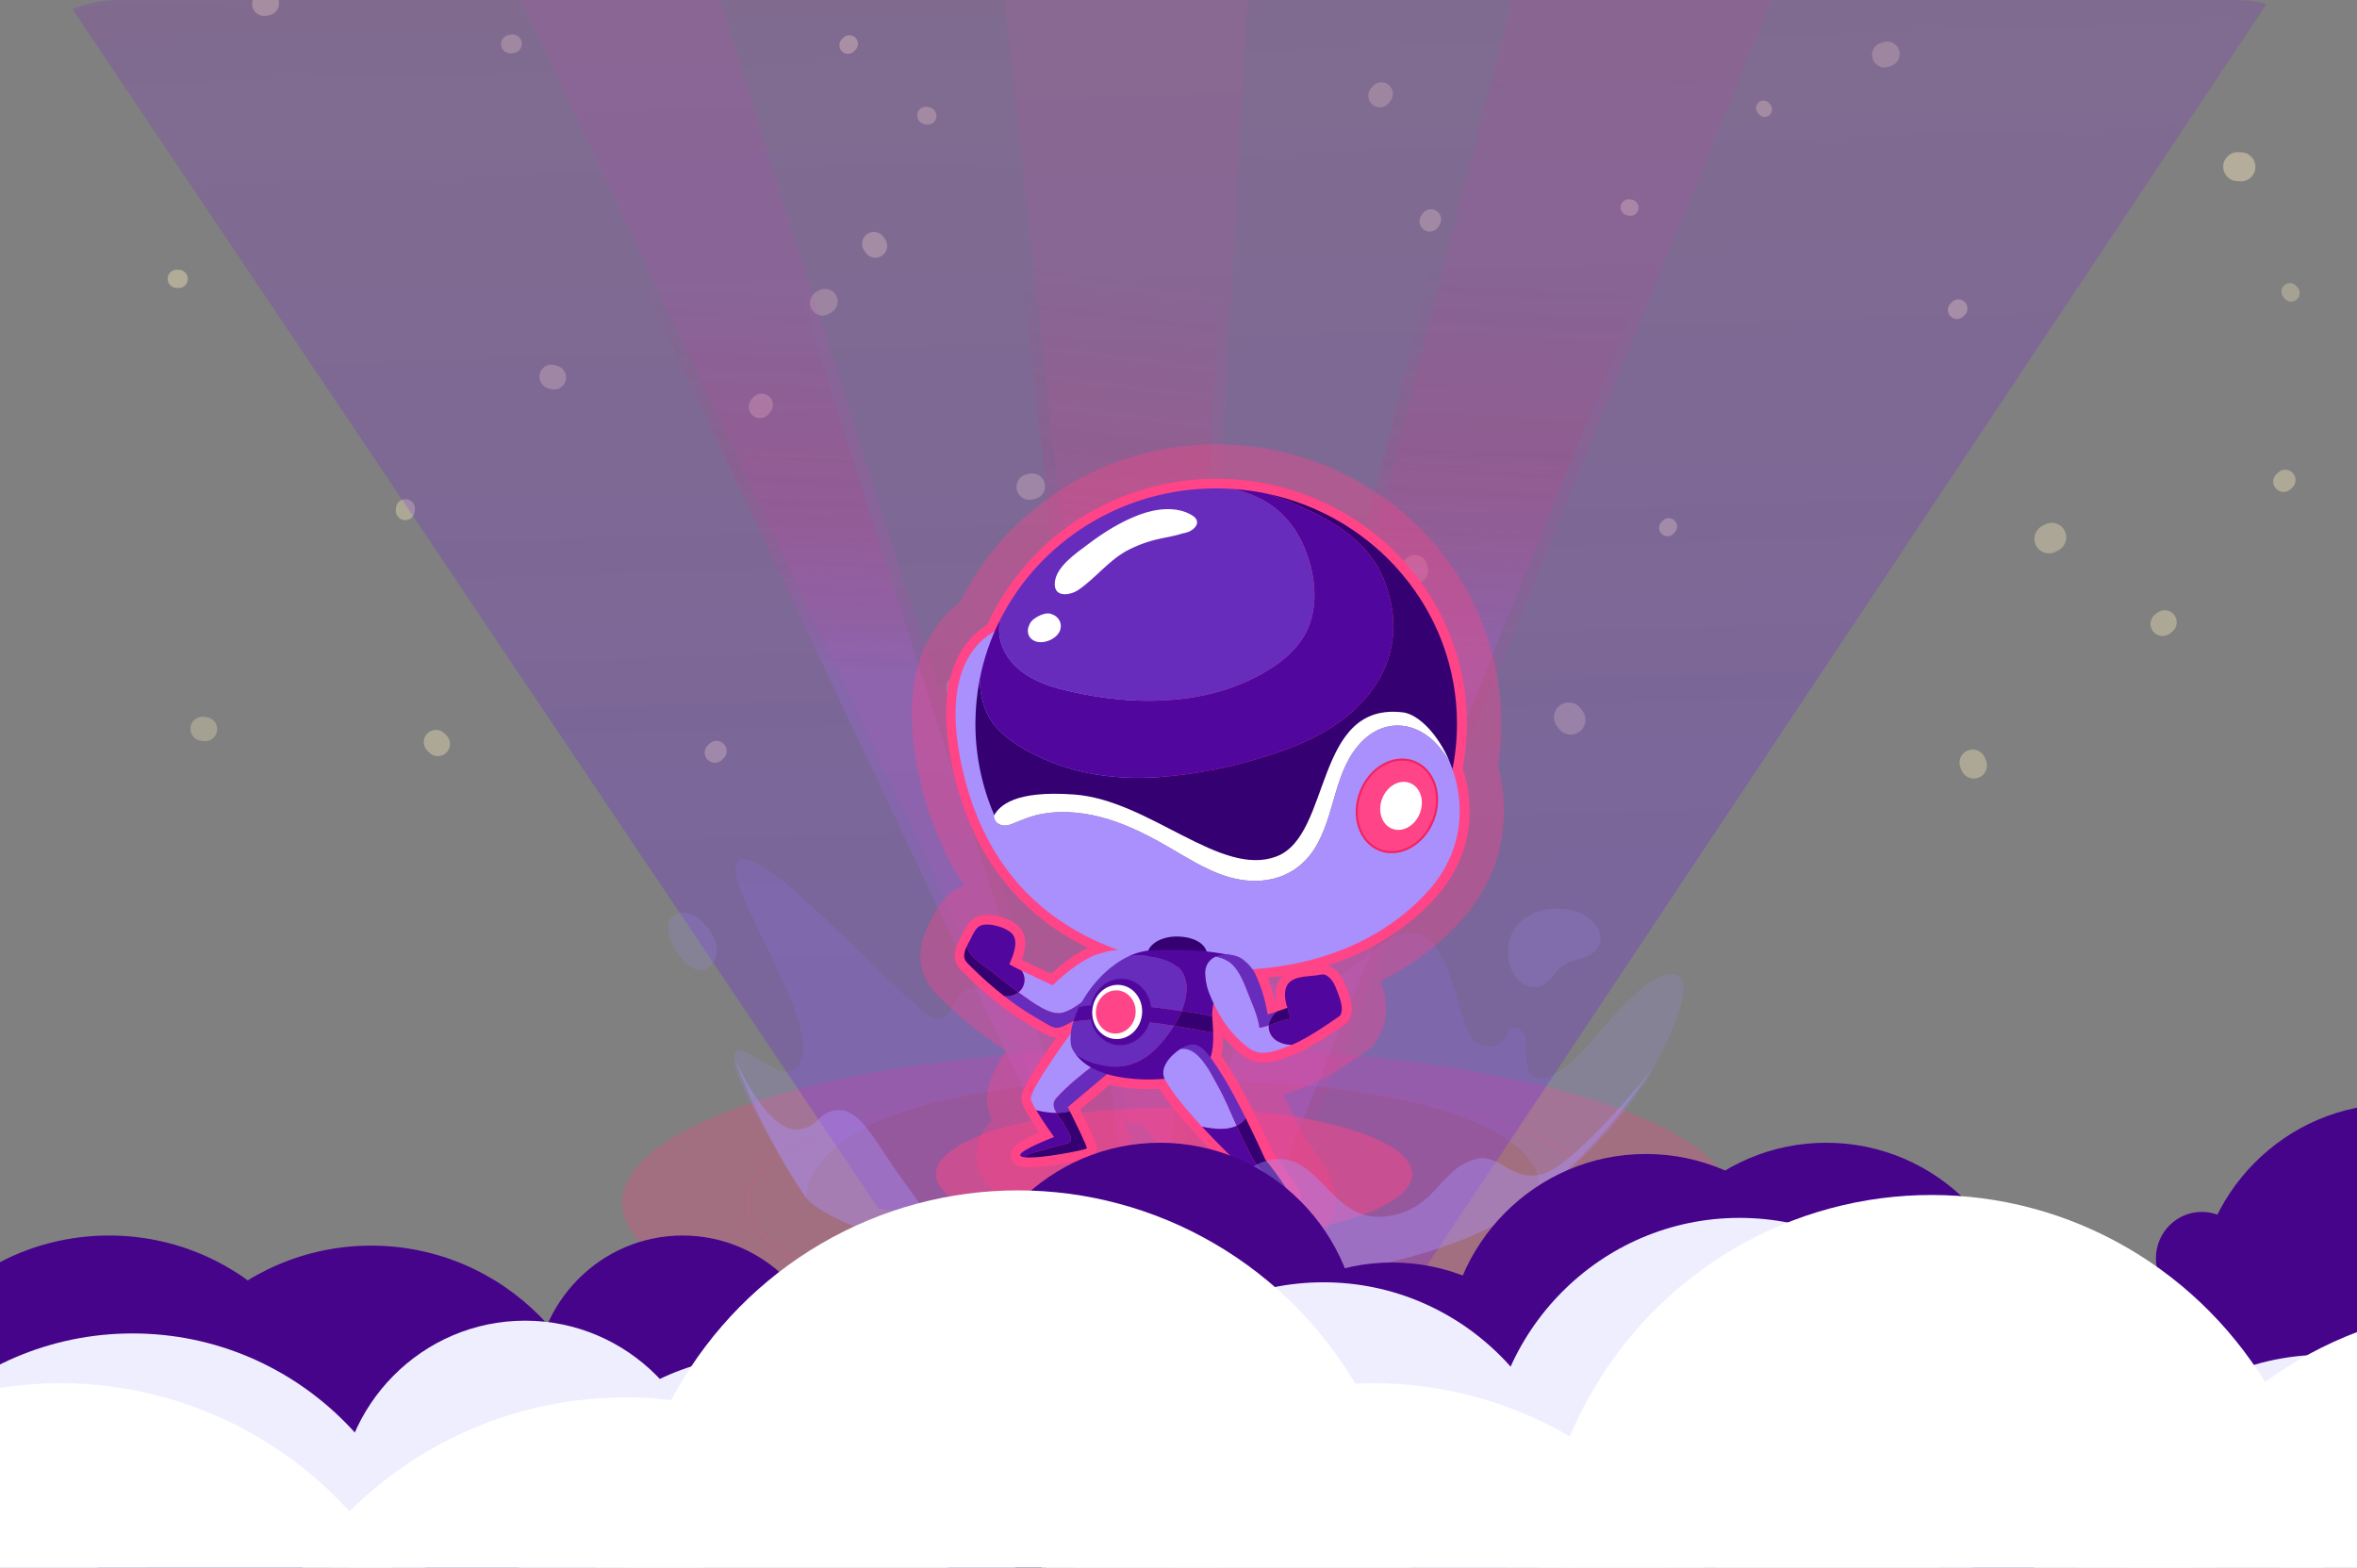 <svg width="600" height="399" viewBox="0 0 600 399" fill="none" xmlns="http://www.w3.org/2000/svg">
<rect x="0" y="0" width="600" height="399" fill="#808080" stroke="none"/>
<g clip-path="url(#clip0_674_63766)">
<g clip-path="url(#clip1_674_63766)">
<g opacity="0.4">
<path opacity="0.88" d="M67.347 -2.203C69.028 -2.53 70.656 -1.432 70.983 0.249V0.249C71.31 1.93 70.212 3.558 68.531 3.885L67.854 4.016C66.173 4.343 64.546 3.245 64.219 1.564V1.564C63.892 -0.117 64.99 -1.745 66.671 -2.072L67.347 -2.203Z" fill="#FFF1BF"/>
<path opacity="0.75" d="M130.004 8.797C131.294 8.546 132.544 9.389 132.795 10.679V10.679C133.046 11.97 132.203 13.219 130.912 13.47L130.393 13.571C129.102 13.822 127.853 12.979 127.602 11.688V11.688C127.351 10.398 128.194 9.148 129.485 8.897L130.004 8.797Z" fill="#FFF1BF"/>
<path opacity="0.97" d="M217.418 13.056C216.562 13.912 215.173 13.912 214.317 13.056V13.056C213.461 12.2 213.461 10.812 214.317 9.955L214.662 9.611C215.518 8.754 216.906 8.754 217.762 9.611V9.611C218.619 10.467 218.619 11.855 217.762 12.711L217.418 13.056Z" fill="#FFF1BF"/>
<path opacity="0.83" d="M236.67 27.331C237.867 27.608 238.613 28.802 238.337 29.998V29.998C238.061 31.195 236.867 31.941 235.67 31.665L235.188 31.554C233.992 31.278 233.245 30.084 233.522 28.887V28.887C233.798 27.69 234.992 26.944 236.189 27.22L236.67 27.331Z" fill="#FFF1BF"/>
<path opacity="0.71" d="M353.491 26.272C352.446 27.518 350.589 27.68 349.343 26.635V26.635C348.097 25.59 347.935 23.733 348.98 22.487L349.401 21.986C350.446 20.74 352.303 20.578 353.549 21.623V21.623C354.795 22.668 354.957 24.526 353.912 25.771L353.491 26.272Z" fill="#FFF1BF"/>
<path opacity="0.87" d="M447.412 28.662C446.777 27.819 446.946 26.621 447.788 25.986V25.986C448.631 25.351 449.829 25.519 450.464 26.362L450.72 26.701C451.355 27.544 451.186 28.742 450.344 29.377V29.377C449.501 30.012 448.303 29.843 447.668 29.001L447.412 28.662Z" fill="#FFF1BF"/>
<path opacity="0.71" d="M479.419 10.722C481.097 10.176 482.9 11.095 483.445 12.773V12.773C483.99 14.451 483.072 16.253 481.394 16.799L480.718 17.018C479.04 17.563 477.238 16.645 476.693 14.967V14.967C476.147 13.289 477.066 11.486 478.744 10.941L479.419 10.722Z" fill="#FFF1BF"/>
<path d="M570.646 38.775C572.684 38.882 574.25 40.621 574.143 42.66V42.66C574.037 44.698 572.298 46.264 570.259 46.157L569.439 46.114C567.4 46.008 565.834 44.268 565.941 42.23V42.23C566.048 40.191 567.787 38.626 569.826 38.732L570.646 38.775Z" fill="#FFF1BF"/>
<path opacity="0.97" d="M44.864 73.284C43.585 73.217 42.603 72.126 42.67 70.848V70.848C42.737 69.57 43.828 68.588 45.106 68.654L45.621 68.681C46.899 68.749 47.881 69.839 47.814 71.118V71.118C47.747 72.396 46.657 73.378 45.378 73.311L44.864 73.284Z" fill="#FFF1BF"/>
<path opacity="0.79" d="M141.934 93.147C143.555 93.642 144.468 95.358 143.972 96.979V96.979C143.477 98.601 141.76 99.513 140.139 99.017L139.487 98.818C137.866 98.322 136.953 96.606 137.449 94.985V94.985C137.945 93.364 139.661 92.451 141.282 92.947L141.934 93.147Z" fill="#FFF1BF"/>
<path opacity="0.72" d="M211.005 79.902C209.462 80.793 207.488 80.264 206.598 78.721V78.721C205.707 77.178 206.235 75.205 207.778 74.314L208.399 73.956C209.942 73.065 211.916 73.593 212.806 75.136V75.136C213.697 76.68 213.169 78.653 211.626 79.544L211.005 79.902Z" fill="#FFF1BF"/>
<path opacity="0.93" d="M225.323 60.925C226.252 62.301 225.888 64.17 224.512 65.099V65.099C223.135 66.028 221.266 65.664 220.337 64.287L219.963 63.734C219.035 62.357 219.398 60.488 220.775 59.559V59.559C222.152 58.63 224.021 58.994 224.949 60.371L225.323 60.925Z" fill="#FFF1BF"/>
<path opacity="0.85" d="M362.054 54.486C362.815 53.268 364.419 52.898 365.636 53.658V53.658C366.854 54.419 367.224 56.023 366.463 57.241L366.157 57.731C365.396 58.948 363.793 59.319 362.575 58.558V58.558C361.357 57.797 360.987 56.193 361.748 54.975L362.054 54.486Z" fill="#FFF1BF"/>
<path opacity="0.93" d="M414.178 54.798C413.061 54.561 412.348 53.463 412.585 52.346V52.346C412.823 51.23 413.92 50.517 415.037 50.754L415.487 50.85C416.603 51.087 417.316 52.185 417.079 53.302V53.302C416.842 54.419 415.744 55.131 414.627 54.894L414.178 54.798Z" fill="#FFF1BF"/>
<path opacity="0.94" d="M496.857 76.918C497.746 75.997 499.213 75.971 500.134 76.861V76.861C501.055 77.75 501.081 79.217 500.191 80.138L499.834 80.509C498.944 81.429 497.477 81.455 496.556 80.566V80.566C495.635 79.677 495.61 78.209 496.499 77.288L496.857 76.918Z" fill="#FFF1BF"/>
<path opacity="0.75" d="M581.236 75.561C580.501 74.621 580.668 73.263 581.609 72.528V72.528C582.549 71.793 583.907 71.96 584.642 72.9L584.938 73.279C585.673 74.219 585.506 75.578 584.566 76.312V76.312C583.625 77.047 582.267 76.881 581.532 75.94L581.236 75.561Z" fill="#FFF1BF"/>
<path opacity="0.88" d="M100.808 129.248C100.924 127.921 102.094 126.94 103.42 127.056V127.056C104.747 127.172 105.729 128.342 105.613 129.669L105.566 130.203C105.45 131.53 104.28 132.511 102.953 132.395V132.395C101.626 132.279 100.645 131.109 100.761 129.782L100.808 129.248Z" fill="#FFF1BF"/>
<path opacity="0.82" d="M191.703 101.178C192.747 99.977 194.567 99.85 195.768 100.894V100.894C196.969 101.938 197.097 103.758 196.053 104.959L195.632 105.443C194.588 106.644 192.768 106.771 191.567 105.727V105.727C190.366 104.683 190.239 102.863 191.283 101.662L191.703 101.178Z" fill="#FFF1BF"/>
<path opacity="0.8" d="M262.071 120.569C263.847 120.191 265.594 121.326 265.971 123.102V123.102C266.349 124.879 265.215 126.625 263.438 127.003L262.723 127.155C260.947 127.533 259.2 126.399 258.822 124.622V124.622C258.445 122.845 259.579 121.099 261.356 120.721L262.071 120.569Z" fill="#FFF1BF"/>
<path opacity="0.81" d="M340.024 139.544C340.65 137.913 342.48 137.098 344.111 137.725V137.725C345.742 138.351 346.557 140.181 345.931 141.812L345.679 142.468C345.053 144.099 343.223 144.914 341.592 144.288V144.288C339.961 143.662 339.146 141.832 339.772 140.201L340.024 139.544Z" fill="#FFF1BF"/>
<path opacity="0.91" d="M423.232 132.58C424.034 131.719 425.382 131.672 426.242 132.475V132.475C427.103 133.277 427.15 134.625 426.347 135.485L426.025 135.831C425.222 136.691 423.875 136.738 423.014 135.936V135.936C422.154 135.134 422.107 133.786 422.909 132.926L423.232 132.58Z" fill="#FFF1BF"/>
<path opacity="0.85" d="M523.308 140.424C521.506 141.382 519.268 140.698 518.309 138.896V138.896C517.351 137.093 518.035 134.855 519.837 133.897L520.563 133.512C522.365 132.553 524.603 133.237 525.561 135.04V135.04C526.52 136.842 525.835 139.08 524.033 140.038L523.308 140.424Z" fill="#FFF1BF"/>
<path opacity="0.9" d="M580.008 120.219C581.105 119.266 582.766 119.382 583.72 120.479V120.479C584.673 121.576 584.557 123.237 583.46 124.191L583.019 124.574C581.922 125.528 580.26 125.411 579.307 124.315V124.315C578.354 123.218 578.47 121.556 579.567 120.603L580.008 120.219Z" fill="#FFF1BF"/>
<path opacity="0.72" d="M51.164 188.56C49.481 188.354 48.285 186.822 48.492 185.139V185.139C48.698 183.457 50.23 182.26 51.912 182.467L52.589 182.55C54.272 182.756 55.469 184.288 55.262 185.971V185.971C55.055 187.653 53.524 188.85 51.841 188.643L51.164 188.56Z" fill="#FFF1BF"/>
<path opacity="0.88" d="M108.779 191.075C107.568 189.864 107.568 187.9 108.779 186.689V186.689C109.99 185.478 111.954 185.478 113.165 186.689L113.652 187.176C114.863 188.387 114.863 190.351 113.652 191.562V191.562C112.441 192.773 110.477 192.773 109.266 191.562L108.779 191.075Z" fill="#FFF1BF"/>
<path opacity="0.9" d="M180.586 189.296C181.619 188.298 183.265 188.327 184.262 189.36V189.36C185.26 190.393 185.231 192.039 184.198 193.036L183.783 193.437C182.75 194.435 181.104 194.406 180.107 193.373V193.373C179.109 192.34 179.138 190.694 180.171 189.697L180.586 189.296Z" fill="#FFF1BF"/>
<path opacity="0.73" d="M243.569 178.455C241.725 178.063 240.547 176.25 240.939 174.406V174.406C241.331 172.561 243.144 171.384 244.989 171.776L245.731 171.934C247.575 172.326 248.753 174.139 248.361 175.983V175.983C247.969 177.827 246.156 179.005 244.311 178.613L243.569 178.455Z" fill="#FFF1BF"/>
<path opacity="0.83" d="M363.506 144.617C363.849 146.383 362.696 148.093 360.93 148.436V148.436C359.164 148.779 357.454 147.626 357.111 145.86L356.973 145.149C356.629 143.383 357.783 141.673 359.549 141.33V141.33C361.315 140.987 363.025 142.14 363.368 143.906L363.506 144.617Z" fill="#FFF1BF"/>
<path opacity="0.73" d="M396.372 184.883C395.094 183.247 395.384 180.885 397.02 179.607V179.607C398.656 178.329 401.018 178.619 402.296 180.255L402.81 180.913C404.088 182.549 403.798 184.911 402.162 186.189V186.189C400.527 187.467 398.164 187.177 396.886 185.541L396.372 184.883Z" fill="#FFF1BF"/>
<path opacity="0.89" d="M499.08 195.447C498.357 193.744 499.152 191.776 500.856 191.053V191.053C502.56 190.33 504.527 191.124 505.25 192.828L505.541 193.514C506.265 195.218 505.47 197.185 503.766 197.909V197.909C502.062 198.632 500.095 197.837 499.371 196.133L499.08 195.447Z" fill="#FFF1BF"/>
<path opacity="0.89" d="M552.394 161.238C551.058 162.282 549.129 162.045 548.085 160.709V160.709C547.042 159.373 547.278 157.444 548.614 156.4L549.152 155.98C550.488 154.937 552.417 155.173 553.461 156.509V156.509C554.504 157.845 554.267 159.774 552.932 160.818L552.394 161.238Z" fill="#FFF1BF"/>
</g>
<path opacity="0.27" d="M299.645 345.564C221.617 345.564 158.363 327.885 158.363 306.077C158.363 284.27 221.617 266.591 299.645 266.591C377.673 266.591 440.928 284.27 440.928 306.077C440.928 327.885 377.673 345.564 299.645 345.564Z" fill="#FF4588"/>
<path opacity="0.13" d="M299.644 336.676C239.179 336.676 190.163 322.977 190.163 306.078C190.163 289.178 239.179 275.479 299.644 275.479C360.109 275.479 409.125 289.178 409.125 306.078C409.125 322.977 360.109 336.676 299.644 336.676Z" stroke="#FF4588" stroke-width="0.49" stroke-miterlimit="10"/>
<path opacity="0.17" d="M420.868 271.898C425.902 262.76 431.744 249.476 426.413 248.027C421.082 246.577 411.486 257.655 407.007 262.877C402.529 268.099 395.919 275.79 391.014 274.182C386.109 272.574 391.014 262.237 385.683 261.652C382.697 261.102 384.104 268.793 376.087 265.508C370.969 263.411 370.329 238.48 359.88 237.414C349.431 236.349 345.838 252.516 327.483 251.145C309.127 249.773 311.441 240.28 299.728 235.331C288.016 230.382 279.222 258.094 270.237 257.814C261.252 257.534 252.161 250.048 246.098 251.935C242.381 253.557 243.234 258.562 238.756 259.495C234.278 260.428 195.893 215.466 188.43 218.876C180.966 222.285 212.119 263.284 202.717 271.898C197.599 276.27 187.577 262.503 186.937 269.243C186.297 275.983 205.276 304.963 205.276 304.963C205.276 304.963 202.291 274.767 296.546 274.767C390.801 274.767 397.267 300.975 389.308 306.175C381.349 311.374 407.86 295.514 420.868 271.898Z" fill="#A990FC"/>
<g opacity="0.7">
<path opacity="0.3" d="M359.899 327.166L973.243 -594.413H-182.958V-297.318L223.654 307.707L359.899 327.166Z" fill="url(#paint0_linear_674_63766)"/>
<path opacity="0.3" d="M271.746 294.366L8.703 -262.207H100.723C100.723 -262.207 276.62 300.105 279.587 297.184C282.553 294.262 271.746 294.366 271.746 294.366Z" fill="url(#paint1_linear_674_63766)"/>
<path opacity="0.3" d="M288.107 295.055L226.877 -262.207H332.053L301.135 297.195L288.107 295.055Z" fill="url(#paint2_linear_674_63766)"/>
<path opacity="0.3" d="M451.034 -261.867H557.696L327.875 301.943L309.342 298.086L451.034 -261.867Z" fill="url(#paint3_linear_674_63766)"/>
<path opacity="0.3" d="M268.649 294.366L5.607 -262.207H97.627C97.627 -262.207 273.523 300.105 276.49 297.184C279.457 294.262 268.649 294.366 268.649 294.366Z" fill="url(#paint4_linear_674_63766)"/>
<path opacity="0.3" d="M285.011 295.055L223.781 -262.207H328.957L298.039 297.195L285.011 295.055Z" fill="url(#paint5_linear_674_63766)"/>
<path opacity="0.3" d="M447.938 -261.867H554.599L324.777 301.943L306.245 298.086L447.938 -261.867Z" fill="url(#paint6_linear_674_63766)"/>
</g>
<path opacity="0.48" d="M298.882 315.808C265.399 315.808 238.256 308.222 238.256 298.864C238.256 289.506 265.399 281.919 298.882 281.919C332.365 281.919 359.508 289.506 359.508 298.864C359.508 308.222 332.365 315.808 298.882 315.808Z" fill="#FF4588"/>
<path d="M245.39 197.127C240.316 176.282 245.165 165.215 253.284 160.718C253.706 159.751 254.147 158.793 254.619 157.853C264.595 137.993 285.494 124.32 309.667 124.32C311.135 124.32 312.589 124.375 314.031 124.475C316.872 124.67 319.696 125.057 322.484 125.635C350.181 131.393 370.959 155.423 370.959 184.198C370.959 188.084 370.575 191.961 369.811 195.772C373.034 204.98 372.74 217.065 363.102 227.384C350.864 240.487 334.113 245.762 318.88 246.703C319.309 247.354 319.683 248.04 320 248.752C321.319 251.773 322.243 254.951 322.751 258.208C323.438 258.005 324.124 257.797 324.81 257.584C324.873 257.565 324.942 257.539 325.006 257.519C325.848 257.246 326.807 256.859 327.798 256.529C327.756 256.411 327.721 256.291 327.683 256.171C327.119 254.426 326.968 252.55 327.555 251.146C328.713 248.374 332.887 248.61 335.321 248.255C336.783 248.042 337.087 247.755 338.161 248.579C339.252 249.416 339.874 250.709 340.347 251.974C341.053 253.86 342.356 256.867 341.171 258.546C341.171 258.546 333.309 264.24 328.874 265.969C328.618 266.069 328.363 266.174 328.106 266.27C325.793 267.139 323.28 268.232 320.748 267.935C318.806 267.708 317.372 266.353 315.96 265.107C312.894 262.4 310.719 259.019 308.999 255.365C308.744 256.487 308.632 257.637 308.666 258.787C308.667 258.801 308.666 258.817 308.666 258.831C308.722 259.952 308.851 261.368 308.899 262.878C308.965 264.971 308.871 267.245 308.206 269.172C309.137 270.405 310.229 272.062 311.578 274.268C313.41 277.263 315.42 281.093 317.191 284.65C319.955 290.203 322.136 295.092 322.136 295.092C322.136 295.092 330.27 305.112 328.634 306.079C328.623 306.085 328.617 306.096 328.605 306.101C327.02 306.862 318.511 301.626 315.313 298.643V296.157C315.313 296.157 310.793 291.899 306.077 286.804C302.323 282.749 298.445 278.164 296.618 274.769C296.59 274.717 296.574 274.664 296.549 274.612C292.002 274.958 286.52 274.786 281.871 273.394L271.881 281.809C271.881 281.809 272.09 282.221 272.418 282.875C273.723 285.477 276.942 291.981 276.715 292.322C276.471 292.686 264.763 295.026 260.949 294.579C260.307 294.504 259.882 294.353 259.78 294.097C259.353 292.89 268.398 289.409 268.398 289.409C268.398 289.409 265.621 285.57 263.852 282.59C263.31 281.739 262.856 280.835 262.498 279.891C261.958 278.109 269.18 267.833 272.675 263.007C272.794 261.999 273.005 261.003 273.304 260.033C273.326 259.961 273.353 259.887 273.376 259.815C272.143 260.539 270.8 261.34 269.592 261.581C268.355 261.828 267.428 261.139 266.363 260.539C264.661 259.582 262.969 258.587 261.324 257.535C259.402 256.306 257.525 254.956 255.705 253.536C254.257 252.407 252.845 251.235 251.48 250.04C249.895 248.651 248.37 247.195 246.889 245.697C246.056 244.853 245.465 244.363 245.509 243.127C245.581 242.346 245.806 241.587 246.17 240.893C246.502 240.189 246.895 239.509 247.191 238.924C247.752 237.816 248.382 236.272 249.552 235.668C251.555 234.636 256.845 236.134 258.045 238.108C259.224 240.047 258.038 243.129 257.004 245.447C258.054 246.024 259.059 246.599 259.966 247.007C260.024 247.033 260.081 247.061 260.139 247.087C261.805 247.84 263.449 248.634 265.102 249.415C266.07 249.873 267.099 250.276 268.039 250.807C268.154 250.697 268.268 250.588 268.378 250.481C270.185 248.715 272.138 247.106 274.217 245.671C275.584 244.739 277.025 243.919 278.525 243.22C279.327 242.939 280.134 242.678 280.95 242.458C282.187 242.117 283.457 241.904 284.739 241.823C269.506 236.363 252.043 224.46 245.39 197.127Z" fill="#FF4588" stroke="#FF4588" stroke-width="4.926" stroke-miterlimit="10"/>
<path opacity="0.36" d="M245.39 197.127C240.316 176.282 245.165 165.215 253.284 160.718C253.706 159.751 254.147 158.793 254.619 157.853C264.595 137.993 285.494 124.32 309.667 124.32C311.135 124.32 312.589 124.375 314.031 124.475C316.872 124.67 319.696 125.057 322.484 125.635C350.181 131.393 370.959 155.423 370.959 184.198C370.959 188.084 370.575 191.961 369.811 195.772C373.034 204.98 372.74 217.065 363.102 227.384C350.864 240.487 334.113 245.762 318.88 246.703C319.309 247.354 319.683 248.04 320 248.752C321.319 251.773 322.243 254.951 322.751 258.208C323.438 258.005 324.124 257.797 324.81 257.584C324.873 257.565 324.942 257.539 325.006 257.519C325.848 257.246 326.807 256.859 327.798 256.529C327.756 256.411 327.721 256.291 327.683 256.171C327.119 254.426 326.968 252.55 327.555 251.146C328.713 248.374 332.887 248.61 335.321 248.255C336.783 248.042 337.087 247.755 338.161 248.579C339.252 249.416 339.874 250.709 340.347 251.974C341.053 253.86 342.356 256.867 341.171 258.546C341.171 258.546 333.309 264.24 328.874 265.969C328.618 266.069 328.363 266.174 328.106 266.27C325.793 267.139 323.28 268.232 320.748 267.935C318.806 267.708 317.372 266.353 315.96 265.107C312.894 262.4 310.719 259.019 308.999 255.365C308.744 256.487 308.632 257.637 308.666 258.787C308.667 258.801 308.666 258.817 308.666 258.831C308.722 259.952 308.851 261.368 308.899 262.878C308.965 264.971 308.871 267.245 308.206 269.172C309.137 270.405 310.229 272.062 311.578 274.268C313.41 277.263 315.42 281.093 317.191 284.65C319.955 290.203 322.136 295.092 322.136 295.092C322.136 295.092 330.27 305.112 328.634 306.079C328.623 306.085 328.617 306.096 328.605 306.101C327.02 306.862 318.511 301.626 315.313 298.643V296.157C315.313 296.157 310.793 291.899 306.077 286.804C302.323 282.749 298.445 278.164 296.618 274.769C296.59 274.717 296.574 274.664 296.549 274.612C292.002 274.958 286.52 274.786 281.871 273.394L271.881 281.809C271.881 281.809 272.09 282.221 272.418 282.875C273.723 285.477 276.942 291.981 276.715 292.322C276.471 292.686 264.763 295.026 260.949 294.579C260.307 294.504 259.882 294.353 259.78 294.097C259.353 292.89 268.398 289.409 268.398 289.409C268.398 289.409 265.621 285.57 263.852 282.59C263.31 281.739 262.856 280.835 262.498 279.891C261.958 278.109 269.18 267.833 272.675 263.007C272.794 261.999 273.005 261.003 273.304 260.033C273.326 259.961 273.353 259.887 273.376 259.815C272.143 260.539 270.8 261.34 269.592 261.581C268.355 261.828 267.428 261.139 266.363 260.539C264.661 259.582 262.969 258.587 261.324 257.535C259.402 256.306 257.525 254.956 255.705 253.536C254.257 252.407 252.845 251.235 251.48 250.04C249.895 248.651 248.37 247.195 246.889 245.697C246.056 244.853 245.465 244.363 245.509 243.127C245.581 242.346 245.806 241.587 246.17 240.893C246.502 240.189 246.895 239.509 247.191 238.924C247.752 237.816 248.382 236.272 249.552 235.668C251.555 234.636 256.845 236.134 258.045 238.108C259.224 240.047 258.038 243.129 257.004 245.447C258.054 246.024 259.059 246.599 259.966 247.007C260.024 247.033 260.081 247.061 260.139 247.087C261.805 247.84 263.449 248.634 265.102 249.415C266.07 249.873 267.099 250.276 268.039 250.807C268.154 250.697 268.268 250.588 268.378 250.481C270.185 248.715 272.138 247.106 274.217 245.671C275.584 244.739 277.025 243.919 278.525 243.22C279.327 242.939 280.134 242.678 280.95 242.458C282.187 242.117 283.457 241.904 284.739 241.823C269.506 236.363 252.043 224.46 245.39 197.127Z" fill="#FF4588" stroke="#FF4588" stroke-width="22.441" stroke-miterlimit="10"/>
<path opacity="0.17" d="M384.817 237.69C385.973 235.018 388.383 233.19 391.054 232.181C394.603 230.857 398.519 230.909 402.032 232.325C402.906 232.682 403.719 233.174 404.441 233.783C405.617 234.525 406.531 235.615 407.057 236.902C408.024 239.36 407.085 241.755 404.81 243.034C403.548 243.743 402.13 244.064 400.754 244.471C399.025 244.891 397.474 245.847 396.323 247.203C394.671 249.22 393.234 251.49 390.279 251.235C387.554 251.001 385.552 248.957 384.639 246.491C383.598 243.638 383.662 240.499 384.817 237.69V237.69Z" fill="#A990FC"/>
<path opacity="0.17" d="M170.477 234.179C170.838 233.625 171.331 233.169 171.911 232.851C172.49 232.533 173.14 232.362 173.801 232.355C177.245 232.223 180.535 235.951 181.837 238.814C182.242 239.626 182.47 240.515 182.505 241.422C182.54 242.329 182.381 243.233 182.039 244.074C181.617 245.085 180.859 245.921 179.893 246.44C179.497 246.777 179.002 246.977 178.482 247.01C176.78 247.077 175.039 245.585 173.941 244.437C172.607 243.036 171.562 241.386 170.868 239.581C170.262 238.012 169.558 235.755 170.477 234.179Z" fill="#A990FC"/>
<path d="M278.384 253.088C279.077 252.833 278.782 251.721 278.076 251.972L277.938 252.021C277.841 252.047 277.753 252.099 277.681 252.17C277.61 252.241 277.559 252.329 277.533 252.426C277.495 252.722 277.531 253.024 277.639 253.303C275.486 255.007 272.831 257.285 270.236 257.814C267.182 258.437 262.918 255.157 260.527 253.49C260.1 253.193 259.683 252.884 259.263 252.579C259.541 252.358 259.789 252.102 260.002 251.818C260.513 251.138 260.794 250.313 260.806 249.462C260.817 248.612 260.558 247.78 260.066 247.086C261.732 247.839 263.376 248.632 265.028 249.414C265.997 249.871 267.026 250.275 267.966 250.805C268.081 250.695 268.195 250.587 268.305 250.48C270.112 248.714 272.065 247.104 274.144 245.669C275.511 244.737 276.952 243.918 278.452 243.218C279.254 242.937 280.061 242.676 280.877 242.457C283.187 241.761 285.63 241.622 288.004 242.051C289.271 242.366 290.514 242.768 291.725 243.254C292.467 244.551 292.75 246.081 292.138 247.337C290.904 249.87 288.02 251.144 285.676 252.415C285.424 252.551 285.171 252.686 284.919 252.822C283.6 253.748 282.246 254.622 280.902 255.463C280.32 254.535 278.974 252.871 278.384 253.088Z" fill="#A990FC"/>
<path d="M260.002 251.819C259.789 252.103 259.54 252.359 259.262 252.58C256.847 250.826 254.517 248.959 252.171 247.114C249.832 245.275 246.891 243.73 246.097 240.893C246.429 240.189 246.821 239.509 247.118 238.924C247.679 237.816 248.309 236.271 249.479 235.668C251.482 234.635 256.772 236.133 257.971 238.107C259.15 240.047 257.965 243.128 256.931 245.447C257.981 246.024 258.986 246.599 259.893 247.007C259.951 247.033 260.008 247.061 260.066 247.087C260.558 247.781 260.817 248.613 260.805 249.464C260.794 250.314 260.512 251.139 260.002 251.819Z" fill="#51069D"/>
<path d="M274.727 259.016C273.182 259.799 271.215 261.243 269.52 261.581C268.283 261.828 267.356 261.139 266.29 260.539C264.589 259.582 262.896 258.587 261.252 257.535C259.329 256.306 257.452 254.956 255.633 253.536C256.921 253.699 258.223 253.357 259.263 252.58C259.683 252.885 260.101 253.195 260.527 253.492C262.919 255.159 267.182 258.438 270.237 257.816C272.831 257.286 275.486 255.008 277.639 253.304C277.532 253.025 277.495 252.724 277.533 252.427C277.559 252.33 277.611 252.242 277.682 252.171C277.753 252.1 277.841 252.049 277.938 252.022L278.076 251.973C278.782 251.722 279.078 252.834 278.384 253.089C278.974 252.872 280.321 254.536 280.902 255.464C280.586 255.662 280.269 255.86 279.955 256.054C278.247 257.107 276.517 258.109 274.727 259.016Z" fill="#672CBC"/>
<path d="M252.172 247.114C254.518 248.959 256.848 250.826 259.263 252.58C258.223 253.356 256.921 253.699 255.633 253.536C254.185 252.407 252.772 251.235 251.408 250.039C249.822 248.65 248.297 247.195 246.817 245.696C245.984 244.853 245.393 244.363 245.437 243.126C245.509 242.346 245.734 241.587 246.098 240.893C246.892 243.73 249.833 245.275 252.172 247.114Z" fill="#350072"/>
<path d="M278.75 270.877C275.299 273.493 271.809 276.299 268.908 279.496C267.812 280.704 268.189 282.011 268.952 283.298C267.205 283.28 265.468 283.042 263.781 282.59C263.239 281.739 262.785 280.835 262.427 279.891C261.717 277.547 274.44 260.5 274.44 260.5L282.062 269.244C280.877 269.427 279.768 269.942 278.865 270.73C278.817 270.771 278.778 270.821 278.75 270.877V270.877Z" fill="#A990FC"/>
<path d="M268.328 289.408C268.328 289.408 265.551 285.569 263.782 282.589C265.468 283.041 267.206 283.279 268.952 283.297C269.613 284.413 270.564 285.515 271.098 286.526C271.576 287.43 272.477 288.657 272.589 289.677C272.736 291.009 271.674 291.025 270.51 291.342C268.4 291.916 266.29 292.49 264.188 293.094C263.436 293.31 261.463 293.691 260.878 294.579C260.237 294.503 259.811 294.352 259.709 294.096C259.282 292.889 268.328 289.408 268.328 289.408Z" fill="#51069D"/>
<path d="M271.809 281.809C271.809 281.809 272.018 282.22 272.346 282.875C271.237 283.16 270.096 283.303 268.951 283.298C268.188 282.01 267.811 280.704 268.907 279.495C271.808 276.298 275.298 273.493 278.749 270.877C278.777 270.82 278.816 270.771 278.863 270.73C279.767 269.942 280.876 269.427 282.061 269.244L284.035 271.509L271.809 281.809Z" fill="#672CBC"/>
<path d="M264.187 293.095C266.289 292.491 268.398 291.917 270.509 291.343C271.673 291.026 272.735 291.01 272.588 289.678C272.476 288.658 271.574 287.431 271.097 286.527C270.563 285.516 269.612 284.414 268.951 283.298C270.096 283.303 271.237 283.161 272.346 282.875C273.65 285.477 276.87 291.981 276.643 292.321C276.399 292.686 264.691 295.026 260.877 294.579C261.461 293.691 263.435 293.311 264.187 293.095Z" fill="#350072"/>
<path d="M305.295 246.439C291.38 244.715 255.554 239.179 245.318 197.127C235.083 155.076 265.221 152.803 281.144 164.025C297.066 175.248 305.295 246.439 305.295 246.439Z" fill="#A990FC"/>
<path d="M266.546 149.6C268.151 146.27 271.517 143.49 274.375 141.265C277.29 138.991 280.487 137.105 283.888 135.652C287.616 134.064 291.666 132.899 295.754 132.984C297.664 133.024 301.679 133.074 302.154 135.578C302.761 138.786 296.191 139.317 294.313 139.781C291.526 140.469 288.739 141.151 286.011 142.008C286.001 142.013 285.991 142.016 285.981 142.02C282.115 143.658 278.451 145.918 275.66 149.091C273.817 151.186 271.081 155.054 267.711 154.308C265.365 153.788 265.73 151.294 266.546 149.6Z" fill="white"/>
<path d="M263.313 158.679C263.751 158.632 264.195 158.68 264.614 158.819C265.032 158.958 265.416 159.185 265.739 159.486C266.133 159.744 266.458 160.095 266.685 160.508C266.912 160.921 267.034 161.383 267.042 161.853C267.106 164.018 264.451 165.719 262.57 166.065C260.575 166.432 258.976 165.139 259.072 163.094C259.14 161.975 259.604 160.917 260.381 160.108C261.158 159.3 262.197 158.793 263.313 158.679V158.679Z" fill="white"/>
<path d="M249.383 172.968C249.51 177.142 250.491 181.31 253.178 184.611C256.359 188.52 261.178 191.158 265.704 193.185C275.557 197.599 286.408 198.638 297.078 197.641C307.857 196.635 318.45 194.173 328.566 190.32C337.208 186.992 345.357 181.915 350.427 173.973C355.666 165.768 355.864 156.267 352.222 147.358C348.461 138.16 340.095 133.002 331.37 129.066C328.453 127.749 325.461 126.604 322.411 125.635C350.108 131.392 370.886 155.423 370.886 184.197C370.886 217.267 343.444 244.076 309.594 244.076C275.743 244.076 248.302 217.267 248.302 184.197C248.302 180.428 248.664 176.668 249.383 172.968V172.968Z" fill="#350072"/>
<path d="M254.547 157.853C254.183 159.815 254.289 161.836 254.857 163.749C256.914 170.219 263.253 173.607 269.413 175.242C284.771 179.318 302.642 180.107 317.382 173.455C323.556 170.669 330.215 166.366 332.976 159.908C335.618 153.727 334.783 146.508 332.45 140.371C329.933 133.754 325.61 128.844 319.019 126.098C317.379 125.421 315.687 124.878 313.959 124.475C316.8 124.669 319.624 125.057 322.412 125.635C325.463 126.604 328.454 127.749 331.371 129.066C340.096 133.002 348.462 138.16 352.223 147.358C355.866 156.267 355.667 165.768 350.429 173.973C345.358 181.915 337.209 186.992 328.568 190.32C318.451 194.173 307.858 196.635 297.079 197.641C286.41 198.638 275.559 197.599 265.705 193.185C261.179 191.158 256.36 188.52 253.179 184.611C250.492 181.31 249.512 177.142 249.384 172.968C250.406 167.717 252.143 162.632 254.547 157.853V157.853Z" fill="#51069D"/>
<path d="M332.45 140.371C334.784 146.508 335.619 153.726 332.976 159.908C330.216 166.366 323.557 170.669 317.382 173.455C302.643 180.107 284.772 179.318 269.413 175.242C263.254 173.607 256.915 170.219 254.858 163.749C254.29 161.835 254.184 159.815 254.548 157.853C264.524 137.993 285.423 124.32 309.596 124.32C311.064 124.32 312.518 124.375 313.96 124.475C315.688 124.878 317.38 125.421 319.02 126.098C325.611 128.844 329.934 133.754 332.45 140.371Z" fill="#672CBC"/>
<path d="M276.894 138.591C280.948 135.517 285.451 132.699 290.248 130.943C294.317 129.452 299.577 128.776 303.475 131.176C306.252 132.885 303.888 135.215 301.618 135.661C301.425 135.699 301.233 135.736 301.041 135.774C299.137 136.428 297.02 136.713 295.129 137.157C292.185 137.792 289.346 138.839 286.695 140.267C282.029 142.878 278.869 147.184 274.507 150.159C272.489 151.536 268.41 152.208 268.5 148.576C268.606 144.341 273.928 140.839 276.894 138.591Z" fill="white"/>
<path d="M262.044 159.016C262.148 158.748 262.289 158.496 262.462 158.267C263.33 157.124 266.356 155.491 267.858 156.395C268.286 156.531 268.68 156.757 269.014 157.058C269.347 157.36 269.611 157.729 269.789 158.142C269.967 158.554 270.053 159 270.043 159.449C270.033 159.899 269.926 160.34 269.73 160.744C268.757 162.763 265.595 164.025 263.509 163.208C261.605 162.462 261.254 160.548 262.044 159.016Z" fill="white"/>
<path d="M253.046 207.575C253.034 207.932 253.104 208.287 253.251 208.612C253.397 208.937 253.617 209.225 253.893 209.451C255.03 210.476 256.521 210.181 257.801 209.653C260.283 208.628 262.597 207.65 265.259 207.171C270.947 206.148 276.814 206.876 282.296 208.581C287.767 210.282 292.879 212.934 297.815 215.805C302.206 218.359 306.548 221.106 311.369 222.792C320.059 225.833 329.289 224.222 334.509 216.196C340.064 207.654 339.372 195.953 346.867 188.554C351.004 184.47 356.598 183.433 361.76 186.273C364.944 188.023 367.202 190.81 369.015 193.885C372.958 203.282 373.34 216.344 363.03 227.383C345.117 246.561 317.537 248.976 299.198 245.566C265.078 237.043 252.283 209.199 252.283 209.199C252.467 208.847 252.664 208.263 253.046 207.575Z" fill="#A990FC"/>
<path d="M361.76 186.273C356.597 183.433 351.003 184.47 346.867 188.554C339.371 195.953 340.064 207.654 334.509 216.196C329.289 224.222 320.059 225.833 311.369 222.792C306.547 221.105 302.206 218.36 297.815 215.805C292.878 212.934 287.767 210.282 282.296 208.581C276.814 206.876 270.947 206.148 265.259 207.171C262.596 207.65 260.283 208.628 257.8 209.653C256.521 210.181 255.03 210.476 253.892 209.451C253.617 209.225 253.397 208.937 253.25 208.612C253.103 208.287 253.033 207.932 253.046 207.575C254.451 205.047 258.374 201.121 273.466 202.238C292.658 203.659 310.713 223.405 324.929 218.007C339.146 212.608 334.312 178.372 357.343 181.355C361.264 182.018 366.107 186.956 369.014 193.884C367.201 190.81 364.943 188.023 361.76 186.273Z" fill="white"/>
<path d="M351.258 216.363C346.145 214.389 343.946 207.759 346.346 201.554C348.745 195.349 354.834 191.919 359.946 193.893C365.058 195.867 367.258 202.497 364.858 208.702C362.459 214.907 356.37 218.337 351.258 216.363Z" fill="#FF4588" stroke="#F42162" stroke-width="0.533" stroke-miterlimit="10"/>
<path d="M354.397 210.955C351.746 209.932 350.605 206.493 351.85 203.275C353.094 200.057 356.252 198.279 358.903 199.302C361.554 200.326 362.695 203.764 361.451 206.982C360.206 210.2 357.048 211.979 354.397 210.955Z" fill="white"/>
<path d="M292.348 241.793C293.269 239.921 295.482 238.932 297.422 238.568C300.976 237.903 307.313 238.884 307.401 243.524C307.4 243.546 307.397 243.567 307.39 243.587C307.417 243.583 307.444 243.578 307.471 243.574C307.48 243.573 307.485 243.587 307.479 243.594C304.474 246.414 297.11 246.692 293.224 244.84C293.171 244.866 293.113 244.878 293.054 244.876C292.995 244.873 292.937 244.856 292.887 244.825C291.734 244.202 291.816 242.876 292.348 241.793Z" fill="#350072"/>
<path d="M298.585 245.209C303.009 247.758 302.58 252.987 300.816 257.365C300.611 257.337 300.406 257.309 300.203 257.28C296.531 256.758 292.85 256.239 289.152 255.947C284.595 255.588 279.481 255.44 274.723 256.327C277.329 251.09 282.002 245.862 287.409 243.376C291.299 242.982 295.396 243.372 298.585 245.209Z" fill="#672CBC"/>
<path d="M289.036 259.875C292.349 260.153 295.623 260.586 298.881 261.103C298.815 261.205 298.75 261.307 298.684 261.406C295.598 266.016 291.811 270.427 286.051 271.34C281.56 272.051 277.496 270.608 273.801 268.329C273.426 267.822 273.098 267.282 272.824 266.715C272.282 264.855 272.475 262.52 273.231 260.032C274.997 259.77 276.775 259.603 278.559 259.533C282.055 259.443 285.553 259.557 289.036 259.875V259.875Z" fill="#672CBC"/>
<path d="M289.151 255.947C292.85 256.239 296.53 256.758 300.202 257.28C300.405 257.309 300.61 257.337 300.815 257.365C300.288 258.668 299.641 259.919 298.882 261.102C295.623 260.585 292.35 260.152 289.037 259.875C285.554 259.557 282.056 259.443 278.56 259.533C276.776 259.603 274.998 259.77 273.232 260.032C273.625 258.758 274.124 257.518 274.722 256.327C279.48 255.44 284.594 255.588 289.151 255.947Z" fill="#51069D"/>
<path d="M313.498 243.167L312.539 244.978C310.945 249.438 308.399 254.532 308.593 258.785C306.082 258.041 303.376 257.717 300.814 257.364C302.579 252.986 303.008 247.757 298.584 245.208C295.394 243.371 291.298 242.981 287.408 243.375C289.237 242.506 291.218 242.002 293.24 241.888C305.182 241.356 310.406 242.634 313.498 243.167Z" fill="#51069D"/>
<path d="M286.052 271.339C291.812 270.426 295.599 266.015 298.685 261.405C298.751 261.307 298.816 261.204 298.882 261.102C302.205 261.63 305.511 262.245 308.827 262.877C308.961 267.111 308.448 272.091 303.85 273.426C297.968 275.134 279.912 276.648 273.802 268.328C277.497 270.607 281.561 272.05 286.052 271.339Z" fill="#51069D"/>
<path d="M300.814 257.365C303.376 257.718 306.082 258.041 308.593 258.786C308.594 258.8 308.593 258.815 308.594 258.83C308.65 259.95 308.779 261.367 308.826 262.877C305.511 262.245 302.204 261.63 298.881 261.102C299.641 259.919 300.288 258.668 300.814 257.365V257.365Z" fill="#350072"/>
<path d="M309.422 243.503C311.092 243.677 312.646 244.438 313.808 245.649C315.617 247.486 316.6 249.986 317.51 252.35C318.62 255.236 320.127 258.305 320.581 261.429C320.625 261.503 320.666 261.578 320.712 261.652C321.332 261.49 321.95 261.324 322.565 261.142C322.7 261.102 322.839 261.054 322.978 261.01C322.935 261.468 322.978 261.93 323.104 262.372C323.816 264.902 326.406 265.902 328.802 265.968C328.546 266.068 328.291 266.173 328.034 266.269C325.721 267.138 323.208 268.231 320.675 267.934C318.733 267.706 317.299 266.352 315.888 265.106C312.226 261.873 309.832 257.681 307.971 253.207C307.339 251.723 306.959 250.145 306.847 248.536C306.844 248.514 306.839 248.492 306.836 248.47C306.543 245.925 307.749 244.274 309.422 243.503Z" fill="#A990FC"/>
<path d="M323.105 262.373C322.979 261.93 322.936 261.468 322.978 261.01C324.723 260.445 326.71 259.546 328.584 259.329C328.262 258.493 328 257.635 327.803 256.762C327.805 256.601 327.77 256.442 327.699 256.298C327.681 256.248 327.65 256.205 327.611 256.17C327.047 254.425 326.896 252.55 327.483 251.145C328.641 248.373 332.815 248.609 335.249 248.254C336.711 248.041 337.015 247.755 338.089 248.579C339.18 249.416 339.802 250.709 340.275 251.973C340.981 253.859 342.284 256.867 341.099 258.545C341.099 258.545 333.237 264.239 328.802 265.968C326.406 265.902 323.817 264.902 323.105 262.373Z" fill="#51069D"/>
<path d="M312.231 242.922C314.24 243.028 315.792 243.562 316.971 244.699C316.986 244.711 317.003 244.72 317.018 244.731C318.3 245.816 319.299 247.196 319.928 248.752C321.247 251.773 322.171 254.951 322.679 258.208C323.366 258.005 324.052 257.797 324.738 257.584C324.801 257.565 324.87 257.54 324.934 257.519C323.937 258.494 323.102 259.676 322.978 261.011C322.84 261.056 322.7 261.103 322.566 261.143C321.951 261.325 321.332 261.492 320.713 261.653C320.667 261.58 320.626 261.504 320.581 261.43C320.128 258.307 318.62 255.237 317.51 252.351C316.601 249.987 315.618 247.488 313.809 245.65C312.647 244.439 311.093 243.679 309.423 243.505C310.13 243.183 310.895 243.011 311.672 242.998C311.755 242.948 311.847 242.915 311.943 242.902C312.039 242.889 312.137 242.896 312.231 242.922Z" fill="#672CBC"/>
<path d="M327.698 256.298C327.769 256.442 327.805 256.601 327.802 256.762C328 257.635 328.261 258.493 328.583 259.329C326.71 259.546 324.722 260.445 322.978 261.01C323.101 259.675 323.936 258.493 324.933 257.518C325.775 257.245 326.735 256.858 327.726 256.528C327.684 256.41 327.649 256.29 327.61 256.17C327.65 256.204 327.68 256.248 327.698 256.298V256.298Z" fill="#350072"/>
<path d="M314.759 286.578C313.197 283.117 311.776 279.583 309.908 276.288C308.245 273.357 305.741 267.757 301.977 267.025C301.489 266.938 300.99 266.927 300.499 266.994C301.198 266.516 301.977 266.168 302.8 265.968C305.217 265.542 306.814 266.595 311.505 274.266C313.337 277.261 315.347 281.091 317.118 284.648C316.506 285.479 315.695 286.143 314.759 286.578V286.578Z" fill="#672CBC"/>
<path d="M320.192 296.889C318.669 295.023 317.678 292.489 316.573 290.36C315.929 289.12 315.336 287.854 314.761 286.579C315.697 286.144 316.508 285.48 317.119 284.649C319.884 290.203 322.065 295.091 322.065 295.091C322.065 295.091 330.198 305.112 328.562 306.078C328.399 304.852 327.041 303.432 325.927 302.231C324.152 300.316 321.841 298.909 320.192 296.889Z" fill="#350072"/>
<path d="M301.979 267.025C305.742 267.757 308.247 273.357 309.909 276.289C311.777 279.583 313.199 283.117 314.761 286.578C312.292 287.745 309.068 287.414 306.005 286.803C302.252 282.748 298.374 278.163 296.547 274.768C295.004 271.903 297.922 268.635 300.5 266.995C300.992 266.928 301.491 266.938 301.979 267.025V267.025Z" fill="#A990FC"/>
<path d="M315.241 298.643V296.156C315.241 296.156 310.722 291.899 306.005 286.803C309.068 287.414 312.291 287.745 314.761 286.579C315.336 287.854 315.93 289.12 316.573 290.36C317.678 292.489 318.669 295.022 320.193 296.889C321.841 298.909 324.152 300.316 325.927 302.23C327.041 303.432 328.399 304.852 328.562 306.078C328.552 306.085 328.545 306.095 328.534 306.101C326.948 306.861 318.44 301.626 315.241 298.643Z" fill="#51069D"/>
<path d="M284.216 265.97C279.965 265.42 277.005 261.221 277.605 256.592C278.204 251.962 282.137 248.655 286.388 249.205C290.638 249.754 293.598 253.953 292.999 258.583C292.399 263.212 288.467 266.52 284.216 265.97Z" fill="#51069D"/>
<path d="M283.506 264.441C280.029 263.992 277.609 260.558 278.099 256.772C278.59 252.987 281.805 250.282 285.281 250.732C288.758 251.181 291.178 254.615 290.688 258.401C290.197 262.186 286.982 264.891 283.506 264.441Z" fill="white"/>
<path d="M283.327 263.05C280.556 262.692 278.627 259.955 279.018 256.938C279.409 253.921 281.972 251.766 284.742 252.124C287.512 252.482 289.441 255.219 289.05 258.236C288.66 261.253 286.097 263.408 283.327 263.05Z" fill="#FF4588"/>
<path opacity="0.41" d="M420.868 271.899C412.752 283.076 406.367 292.47 389.308 306.175C372.248 319.88 334.717 327.552 293.56 327.552C252.403 327.552 210.18 311.57 205.276 304.964C200.371 298.358 191.841 282.961 186.937 269.244C186.937 269.244 195.68 289.569 203.996 287.358C208.688 286.579 208.261 282.589 213.806 282.59C219.35 282.59 223.615 291.966 229.586 300.063C235.557 308.161 236.332 311.144 245.434 313.701C254.536 316.258 259.641 310.718 272.229 310.505C279.912 310.078 281.574 317.963 292.472 317.536C303.369 317.11 313.005 294.697 325.78 295.036C336.209 295.036 339.621 311.144 352.629 309.652C365.637 308.16 366.277 297.467 375.66 295.036C381.844 293.244 385.264 301.876 393.786 298.398C402.308 294.92 420.868 271.899 420.868 271.899Z" fill="#A990FC"/>
<path opacity="0.3" d="M299.73 147.137C221.655 147.137 158.363 137.946 158.363 126.609C158.363 115.272 221.655 106.081 299.73 106.081C377.804 106.081 441.096 115.272 441.096 126.609C441.096 137.946 377.804 147.137 299.73 147.137Z" stroke="url(#paint7_linear_674_63766)" stroke-width="2.453" stroke-miterlimit="10"/>
<path opacity="0.3" d="M299.729 97.875C200.456 97.875 119.978 86.189 119.978 71.773C119.978 57.358 200.456 45.671 299.729 45.671C399.003 45.671 479.48 57.358 479.48 71.773C479.48 86.189 399.003 97.875 299.729 97.875Z" stroke="url(#paint8_linear_674_63766)" stroke-width="3.119" stroke-miterlimit="10"/>
</g>
</g>
<g clip-path="url(#clip2_674_63766)">
<ellipse cx="295.303" cy="342.181" rx="50.786" ry="51.306" fill="#46048B"/>
<ellipse cx="418.976" cy="345.041" rx="50.786" ry="51.306" fill="#46048B"/>
<ellipse cx="464.875" cy="342.181" rx="50.786" ry="51.306" fill="#46048B"/>
<ellipse cx="560.497" cy="320.285" rx="11.687" ry="11.807" fill="#46048B"/>
<ellipse cx="537.122" cy="372.665" rx="50.786" ry="51.306" fill="#46048B"/>
<ellipse cx="609.795" cy="332.306" rx="50.786" ry="51.306" fill="#46048B"/>
<ellipse cx="173.757" cy="352.485" rx="37.611" ry="37.997" fill="#46048B"/>
<ellipse cx="94.497" cy="378.46" rx="60.773" ry="61.396" fill="#46048B"/>
<ellipse cx="27.773" cy="375.884" rx="60.773" ry="61.396" fill="#46048B"/>
<ellipse cx="354.377" cy="372.665" rx="50.786" ry="51.306" fill="#46048B"/>
<ellipse cx="222.631" cy="372.665" rx="50.786" ry="51.306" fill="#46048B"/>
<ellipse cx="336.902" cy="391.078" rx="64.028" ry="64.683" fill="#EEEEFF"/>
<ellipse cx="442.819" cy="374.683" rx="64.028" ry="64.683" fill="#EEEEFF"/>
<ellipse cx="500.685" cy="401.078" rx="64.028" ry="64.683" fill="#EEEEFF"/>
<ellipse cx="591.77" cy="409.51" rx="64.028" ry="64.683" fill="#EEEEFF"/>
<ellipse cx="133.665" cy="384.069" rx="47.418" ry="47.904" fill="#EEEEFF"/>
<ellipse cx="33.739" cy="416.817" rx="76.619" ry="77.404" fill="#EEEEFF"/>
<ellipse cx="-50.381" cy="413.569" rx="76.619" ry="77.404" fill="#EEEEFF"/>
<ellipse cx="361.377" cy="409.51" rx="64.028" ry="64.683" fill="#EEEEFF"/>
<ellipse cx="195.281" cy="409.51" rx="64.028" ry="64.683" fill="#EEEEFF"/>
<ellipse cx="15.353" cy="453.203" rx="100.097" ry="101.123" fill="white"/>
<ellipse cx="259.106" cy="404.123" rx="100.097" ry="101.123" fill="white"/>
<ellipse cx="159.158" cy="456.809" rx="100.097" ry="101.123" fill="white"/>
<ellipse cx="349.571" cy="453.203" rx="100.097" ry="101.123" fill="white"/>
<ellipse cx="538.037" cy="410.046" rx="23.035" ry="23.271" fill="white"/>
<ellipse cx="491.669" cy="405.294" rx="100.097" ry="101.123" fill="white"/>
<ellipse cx="635.203" cy="433.74" rx="100.097" ry="101.123" fill="white"/>
</g>
<defs>
<linearGradient id="paint0_linear_674_63766" x1="415.247" y1="237.46" x2="380.371" y2="-948.776" gradientUnits="userSpaceOnUse">
<stop stop-color="#6304FF"/>
<stop offset="0.997" stop-color="#FF0462" stop-opacity="0"/>
</linearGradient>
<linearGradient id="paint1_linear_674_63766" x1="210457" y1="419237" x2="201875" y2="-654893" gradientUnits="userSpaceOnUse">
<stop stop-color="#AE5CFF"/>
<stop offset="0.997" stop-color="#FF0462" stop-opacity="0"/>
</linearGradient>
<linearGradient id="paint2_linear_674_63766" x1="-94972.9" y1="620818" x2="-117117" y2="-453340" gradientUnits="userSpaceOnUse">
<stop stop-color="#C892FF"/>
<stop offset="0.997" stop-color="#FF0462" stop-opacity="0"/>
</linearGradient>
<linearGradient id="paint3_linear_674_63766" x1="-145561" y1="624970" x2="-155094" y2="-458449" gradientUnits="userSpaceOnUse">
<stop stop-color="#AE5CFF"/>
<stop offset="0.997" stop-color="#FF0462" stop-opacity="0"/>
</linearGradient>
<linearGradient id="paint4_linear_674_63766" x1="131.768" y1="213.736" x2="147.744" y2="-116.199" gradientUnits="userSpaceOnUse">
<stop offset="0.141" stop-color="#AE5CFF"/>
<stop offset="0.312" stop-color="#FF0462" stop-opacity="0.371"/>
<stop offset="0.438" stop-color="#FF0462" stop-opacity="0"/>
</linearGradient>
<linearGradient id="paint5_linear_674_63766" x1="272.673" y1="213.736" x2="313.36" y2="-111.888" gradientUnits="userSpaceOnUse">
<stop offset="0.141" stop-color="#AE5CFF"/>
<stop offset="0.312" stop-color="#FF0462" stop-opacity="0.371"/>
<stop offset="0.438" stop-color="#FF0462" stop-opacity="0"/>
</linearGradient>
<linearGradient id="paint6_linear_674_63766" x1="421.693" y1="217.826" x2="439.419" y2="-114.543" gradientUnits="userSpaceOnUse">
<stop offset="0.141" stop-color="#AE5CFF"/>
<stop offset="0.312" stop-color="#FF0462" stop-opacity="0.371"/>
<stop offset="0.438" stop-color="#FF0462" stop-opacity="0"/>
</linearGradient>
<linearGradient id="paint7_linear_674_63766" x1="309006" y1="-4748.32" x2="309011" y2="-1054.49" gradientUnits="userSpaceOnUse">
<stop stop-color="#FF0462"/>
<stop offset="0.997" stop-color="#FF0462" stop-opacity="0"/>
</linearGradient>
<linearGradient id="paint8_linear_674_63766" x1="393049" y1="-12509.4" x2="393056" y2="-6537.36" gradientUnits="userSpaceOnUse">
<stop stop-color="#FF0462"/>
<stop offset="0.997" stop-color="#FF0462" stop-opacity="0"/>
</linearGradient>
<clipPath id="clip0_674_63766">
<rect width="600" height="356" rx="30" fill="white"/>
</clipPath>
<clipPath id="clip1_674_63766">
<rect width="993.687" height="607.771" fill="white" transform="matrix(-1 0 0 1 717.688 -262)"/>
</clipPath>
<clipPath id="clip2_674_63766">
<rect width="600" height="118" fill="white" transform="translate(0 281)"/>
</clipPath>
</defs>
</svg>
